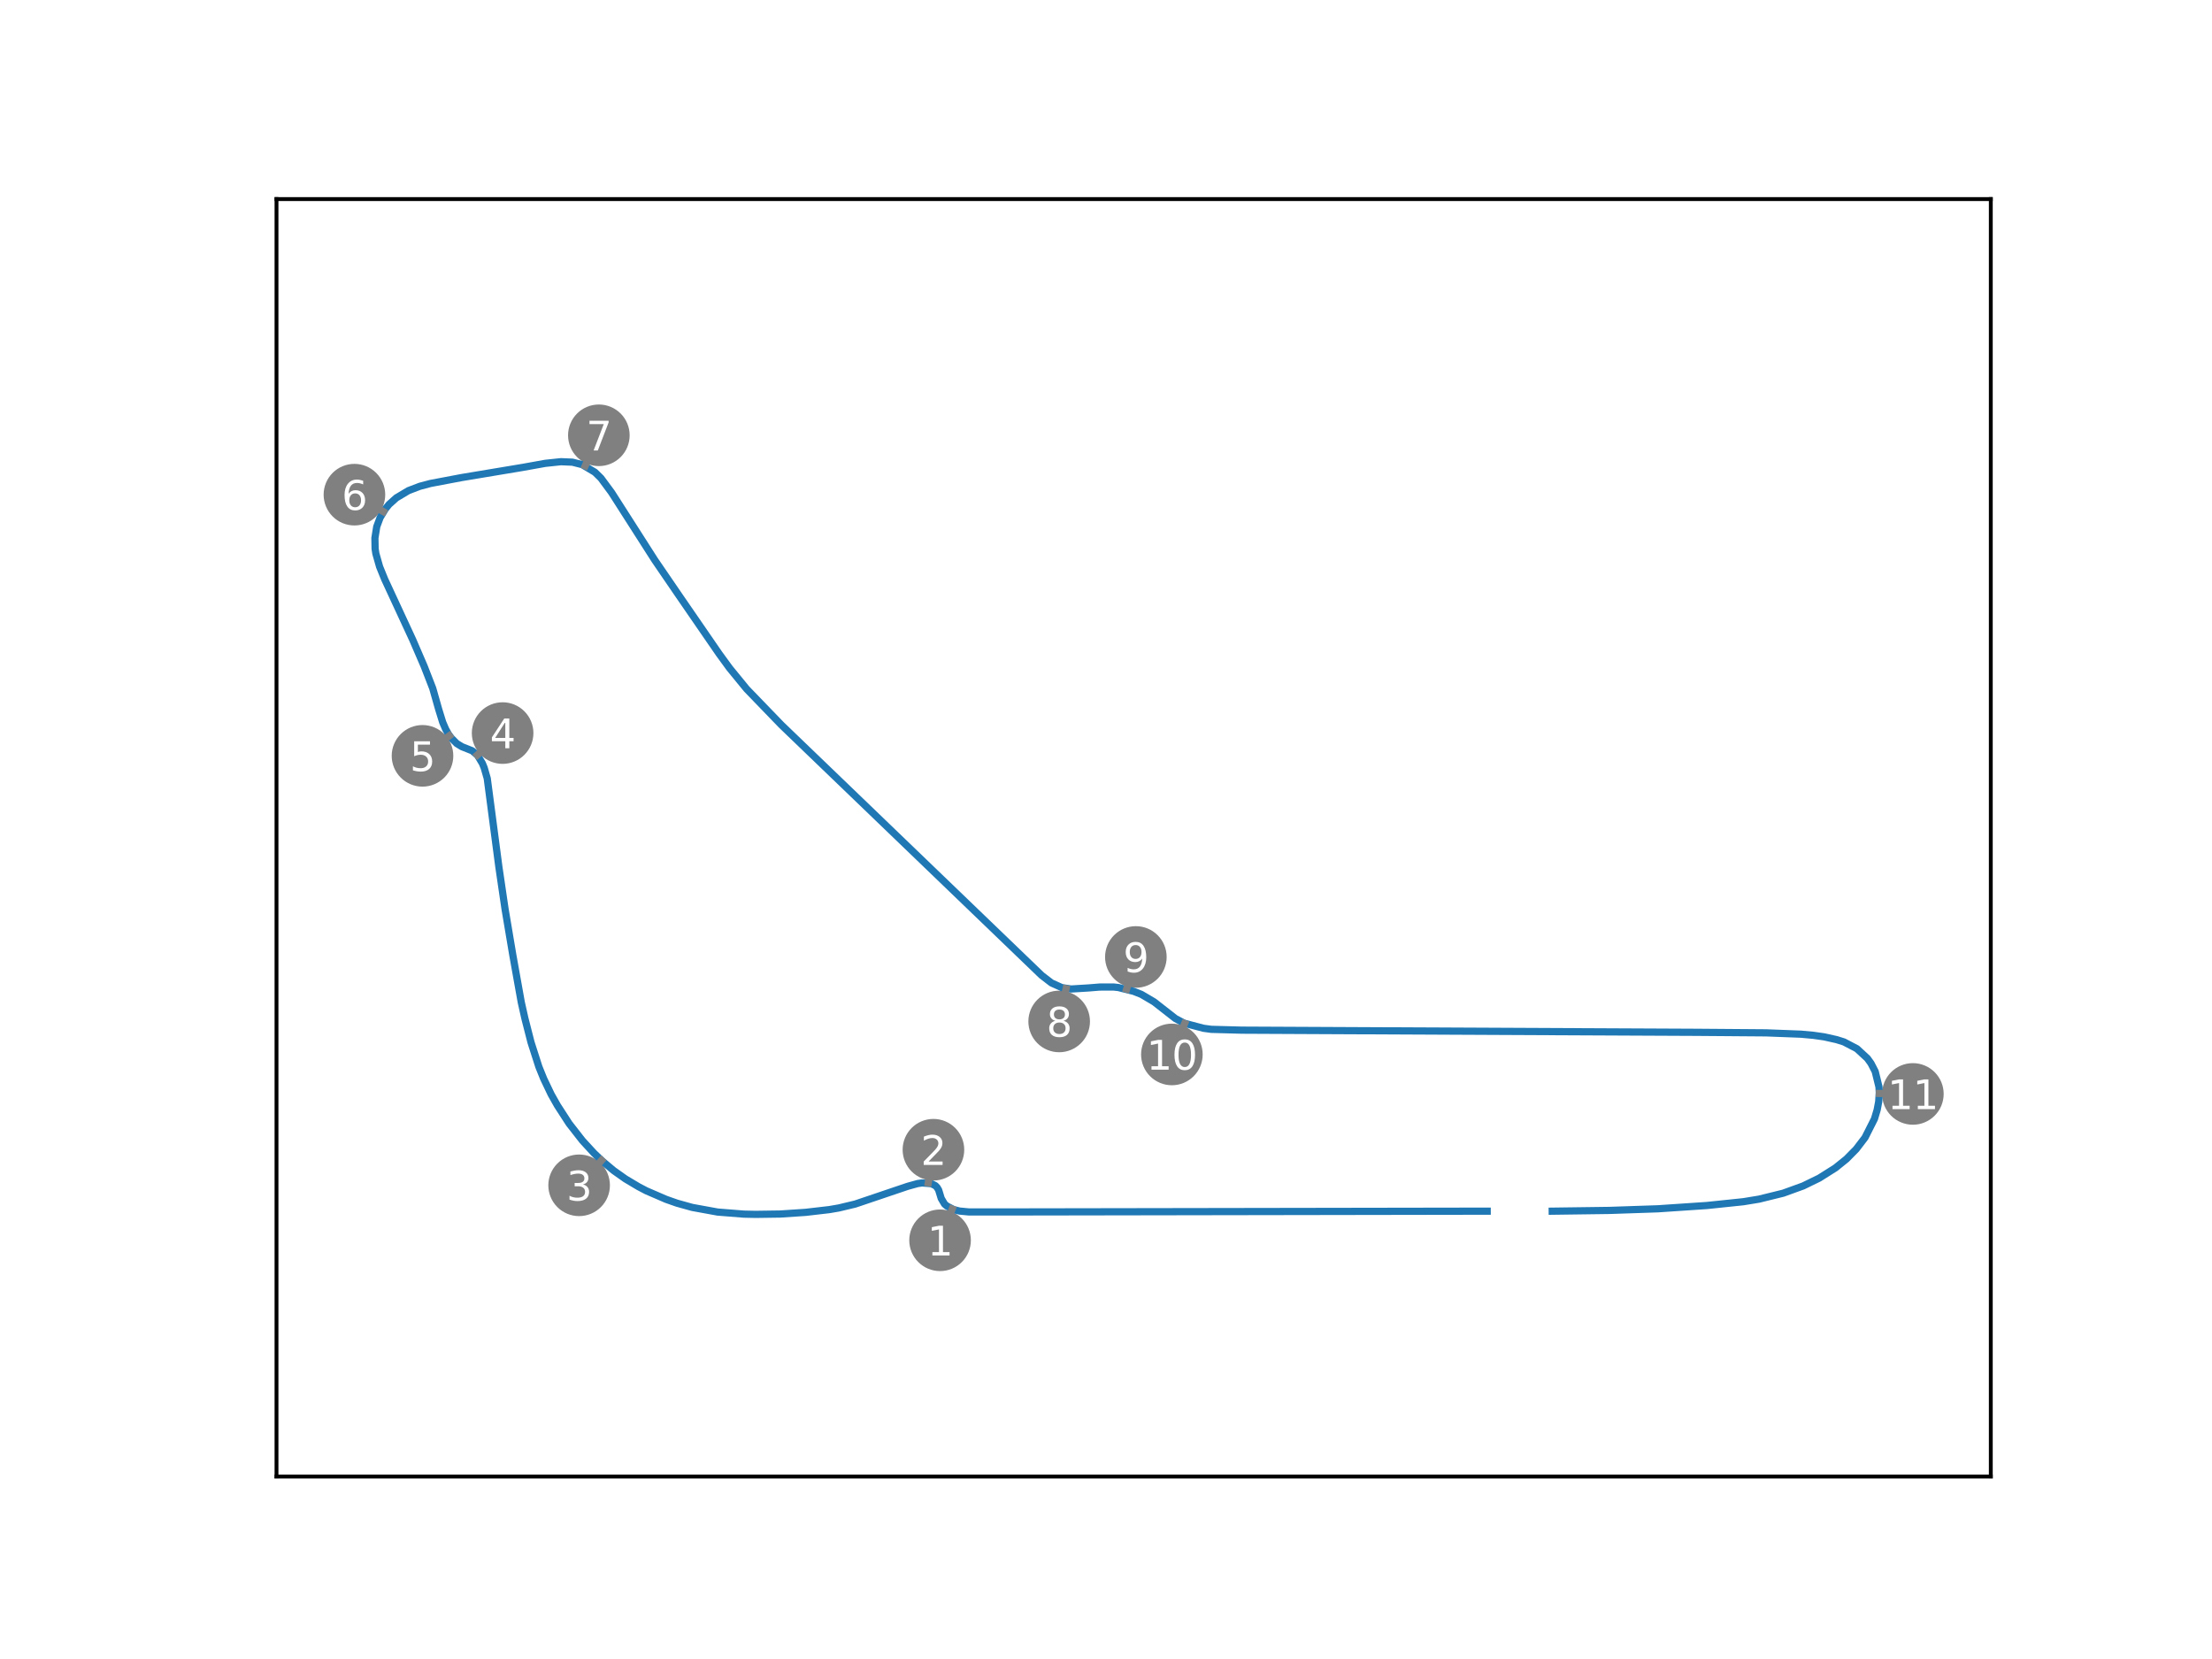 <?xml version="1.0" encoding="utf-8" standalone="no"?>
<!DOCTYPE svg PUBLIC "-//W3C//DTD SVG 1.1//EN"
  "http://www.w3.org/Graphics/SVG/1.1/DTD/svg11.dtd">
<svg xmlns:xlink="http://www.w3.org/1999/xlink" width="460.8pt" height="345.6pt" viewBox="0 0 460.8 345.6" xmlns="http://www.w3.org/2000/svg" version="1.1">
 <defs>
  <style type="text/css">*{stroke-linejoin: round; stroke-linecap: butt}</style>
 </defs>
 <g id="figure_1">
  <g id="patch_1">
   <path d="M 0 345.6 
L 460.8 345.6 
L 460.8 0 
L 0 0 
z
" style="fill: #ffffff"/>
  </g>
  <g id="axes_1">
   <g id="patch_2">
    <path d="M 57.6 307.584 
L 414.72 307.584 
L 414.72 41.472 
L 57.6 41.472 
z
" style="fill: #ffffff"/>
   </g>
   <g id="PathCollection_1">
    <defs>
     <path id="m24fcd9e13b" d="M 0 5.916 
C 1.569 5.916 3.074 5.293 4.183 4.183 
C 5.293 3.074 5.916 1.569 5.916 0 
C 5.916 -1.569 5.293 -3.074 4.183 -4.183 
C 3.074 -5.293 1.569 -5.916 0 -5.916 
C -1.569 -5.916 -3.074 -5.293 -4.183 -4.183 
C -5.293 -3.074 -5.916 -1.569 -5.916 0 
C -5.916 1.569 -5.293 3.074 -4.183 4.183 
C -3.074 5.293 -1.569 5.916 0 5.916 
z
" style="stroke: #808080"/>
    </defs>
    <g clip-path="url(#pf836a7d176)">
     <use xlink:href="#m24fcd9e13b" x="195.833" y="258.376" style="fill: #808080; stroke: #808080"/>
    </g>
   </g>
   <g id="PathCollection_2">
    <g clip-path="url(#pf836a7d176)">
     <use xlink:href="#m24fcd9e13b" x="194.451" y="239.509" style="fill: #808080; stroke: #808080"/>
    </g>
   </g>
   <g id="PathCollection_3">
    <g clip-path="url(#pf836a7d176)">
     <use xlink:href="#m24fcd9e13b" x="120.642" y="246.922" style="fill: #808080; stroke: #808080"/>
    </g>
   </g>
   <g id="PathCollection_4">
    <g clip-path="url(#pf836a7d176)">
     <use xlink:href="#m24fcd9e13b" x="104.704" y="152.712" style="fill: #808080; stroke: #808080"/>
    </g>
   </g>
   <g id="PathCollection_5">
    <g clip-path="url(#pf836a7d176)">
     <use xlink:href="#m24fcd9e13b" x="88.015" y="157.454" style="fill: #808080; stroke: #808080"/>
    </g>
   </g>
   <g id="PathCollection_6">
    <g clip-path="url(#pf836a7d176)">
     <use xlink:href="#m24fcd9e13b" x="73.833" y="103.049" style="fill: #808080; stroke: #808080"/>
    </g>
   </g>
   <g id="PathCollection_7">
    <g clip-path="url(#pf836a7d176)">
     <use xlink:href="#m24fcd9e13b" x="124.753" y="90.68" style="fill: #808080; stroke: #808080"/>
    </g>
   </g>
   <g id="PathCollection_8">
    <g clip-path="url(#pf836a7d176)">
     <use xlink:href="#m24fcd9e13b" x="220.644" y="212.786" style="fill: #808080; stroke: #808080"/>
    </g>
   </g>
   <g id="PathCollection_9">
    <g clip-path="url(#pf836a7d176)">
     <use xlink:href="#m24fcd9e13b" x="236.622" y="199.353" style="fill: #808080; stroke: #808080"/>
    </g>
   </g>
   <g id="PathCollection_10">
    <g clip-path="url(#pf836a7d176)">
     <use xlink:href="#m24fcd9e13b" x="244.124" y="219.662" style="fill: #808080; stroke: #808080"/>
    </g>
   </g>
   <g id="PathCollection_11">
    <g clip-path="url(#pf836a7d176)">
     <use xlink:href="#m24fcd9e13b" x="398.487" y="227.886" style="fill: #808080; stroke: #808080"/>
    </g>
   </g>
   <g id="matplotlib.axis_1"/>
   <g id="matplotlib.axis_2"/>
   <g id="line2d_1">
    <path d="M 309.809 252.307 
L 213.139 252.466 
L 201.79 252.465 
L 199.884 252.282 
L 198.654 251.97 
L 197.216 251.214 
L 196.762 250.82 
L 196.072 249.649 
L 195.542 247.918 
L 195.23 247.386 
L 194.86 246.998 
L 194.026 246.581 
L 192.095 246.428 
L 191.196 246.549 
L 189.106 247.124 
L 178.164 250.824 
L 174.751 251.64 
L 172.766 251.982 
L 167.82 252.555 
L 162.547 252.904 
L 157.39 252.977 
L 154.95 252.925 
L 149.496 252.492 
L 144.206 251.528 
L 141.036 250.644 
L 138.741 249.837 
L 134.625 248.056 
L 133.026 247.216 
L 130.28 245.581 
L 127.849 243.863 
L 125.417 241.823 
L 123.722 240.208 
L 121.341 237.617 
L 118.567 234.067 
L 116.108 230.266 
L 114.815 227.972 
L 113.256 224.708 
L 112.256 222.235 
L 110.621 217.144 
L 109.346 212.162 
L 108.589 208.786 
L 106.838 199.017 
L 105.208 189.336 
L 103.926 180.604 
L 101.501 162.162 
L 100.857 159.923 
L 100.468 158.992 
L 99.485 157.357 
L 98.38 156.404 
L 96.191 155.532 
L 95.14 154.882 
L 94.005 153.736 
L 93.449 152.987 
L 92.836 151.893 
L 92.221 150.463 
L 91.382 147.752 
L 90.147 143.396 
L 88.359 138.794 
L 85.972 133.266 
L 80.141 120.678 
L 79.071 118.042 
L 78.303 115.339 
L 78.142 114.303 
L 78.102 112.082 
L 78.482 109.712 
L 79.185 107.831 
L 80.273 106.028 
L 81.043 105.079 
L 82.561 103.715 
L 85.088 102.207 
L 87.472 101.298 
L 89.674 100.714 
L 96.144 99.49 
L 108.875 97.369 
L 113.6 96.521 
L 116.859 96.18 
L 119.247 96.279 
L 121.293 96.8 
L 123.936 98.374 
L 125.192 99.608 
L 127.398 102.591 
L 136.412 116.692 
L 141.515 124.152 
L 149.803 136.19 
L 151.981 139.176 
L 155.538 143.524 
L 162.755 150.996 
L 216.985 203.179 
L 219.041 204.762 
L 221.226 205.746 
L 223.14 206.027 
L 226.815 205.803 
L 229.052 205.621 
L 232.004 205.615 
L 232.993 205.724 
L 236.155 206.511 
L 237.778 207.153 
L 240.404 208.7 
L 244.85 212.174 
L 246.685 213.147 
L 250.71 214.208 
L 252.339 214.429 
L 258.707 214.6 
L 353.219 215.049 
L 367.923 215.162 
L 375.168 215.438 
L 377.749 215.674 
L 380.003 215.995 
L 382.614 216.578 
L 384.14 217.06 
L 386.824 218.463 
L 389.015 220.482 
L 389.764 221.522 
L 390.641 223.222 
L 391.425 226.428 
L 391.485 227.599 
L 391.37 229.484 
L 391.045 231.206 
L 390.482 233.088 
L 388.514 236.983 
L 386.681 239.382 
L 384.663 241.434 
L 382.362 243.286 
L 378.967 245.431 
L 375.639 247.051 
L 371.475 248.563 
L 366.447 249.801 
L 363.192 250.337 
L 355.592 251.128 
L 345.353 251.814 
L 335.237 252.153 
L 323.356 252.311 
L 323.356 252.311 
" clip-path="url(#pf836a7d176)" style="fill: none; stroke: #1f77b4; stroke-width: 1.5; stroke-linecap: square"/>
   </g>
   <g id="line2d_2">
    <path d="M 198.356 251.878 
L 195.833 258.376 
" clip-path="url(#pf836a7d176)" style="fill: none; stroke: #808080; stroke-width: 1.5; stroke-linecap: square"/>
   </g>
   <g id="line2d_3">
    <path d="M 193.38 246.397 
L 194.451 239.509 
" clip-path="url(#pf836a7d176)" style="fill: none; stroke: #808080; stroke-width: 1.5; stroke-linecap: square"/>
   </g>
   <g id="line2d_4">
    <path d="M 125.303 241.74 
L 120.642 246.922 
" clip-path="url(#pf836a7d176)" style="fill: none; stroke: #808080; stroke-width: 1.5; stroke-linecap: square"/>
   </g>
   <g id="line2d_5">
    <path d="M 99.44 157.281 
L 104.704 152.712 
" clip-path="url(#pf836a7d176)" style="fill: none; stroke: #808080; stroke-width: 1.5; stroke-linecap: square"/>
   </g>
   <g id="line2d_6">
    <path d="M 93.599 153.283 
L 88.015 157.454 
" clip-path="url(#pf836a7d176)" style="fill: none; stroke: #808080; stroke-width: 1.5; stroke-linecap: square"/>
   </g>
   <g id="line2d_7">
    <path d="M 79.847 106.571 
L 73.833 103.049 
" clip-path="url(#pf836a7d176)" style="fill: none; stroke: #808080; stroke-width: 1.5; stroke-linecap: square"/>
   </g>
   <g id="line2d_8">
    <path d="M 121.912 97.045 
L 124.753 90.68 
" clip-path="url(#pf836a7d176)" style="fill: none; stroke: #808080; stroke-width: 1.5; stroke-linecap: square"/>
   </g>
   <g id="line2d_9">
    <path d="M 222.085 205.966 
L 220.644 212.786 
" clip-path="url(#pf836a7d176)" style="fill: none; stroke: #808080; stroke-width: 1.5; stroke-linecap: square"/>
   </g>
   <g id="line2d_10">
    <path d="M 234.693 206.051 
L 236.622 199.353 
" clip-path="url(#pf836a7d176)" style="fill: none; stroke: #808080; stroke-width: 1.5; stroke-linecap: square"/>
   </g>
   <g id="line2d_11">
    <path d="M 246.787 213.22 
L 244.124 219.662 
" clip-path="url(#pf836a7d176)" style="fill: none; stroke: #808080; stroke-width: 1.5; stroke-linecap: square"/>
   </g>
   <g id="line2d_12">
    <path d="M 391.518 227.782 
L 398.487 227.886 
" clip-path="url(#pf836a7d176)" style="fill: none; stroke: #808080; stroke-width: 1.5; stroke-linecap: square"/>
   </g>
   <g id="patch_3">
    <path d="M 57.6 307.584 
L 57.6 41.472 
" style="fill: none; stroke: #000000; stroke-width: 0.8; stroke-linejoin: miter; stroke-linecap: square"/>
   </g>
   <g id="patch_4">
    <path d="M 414.72 307.584 
L 414.72 41.472 
" style="fill: none; stroke: #000000; stroke-width: 0.8; stroke-linejoin: miter; stroke-linecap: square"/>
   </g>
   <g id="patch_5">
    <path d="M 57.6 307.584 
L 414.72 307.584 
" style="fill: none; stroke: #000000; stroke-width: 0.8; stroke-linejoin: miter; stroke-linecap: square"/>
   </g>
   <g id="patch_6">
    <path d="M 57.6 41.472 
L 414.72 41.472 
" style="fill: none; stroke: #000000; stroke-width: 0.8; stroke-linejoin: miter; stroke-linecap: square"/>
   </g>
   <g id="text_1">
    <!-- 1 -->
    <g style="fill: #ffffff" transform="translate(193.183 261.541) scale(0.083 -0.083)">
     <defs>
      <path id="DejaVuSans-31" d="M 794 531 
L 1825 531 
L 1825 4091 
L 703 3866 
L 703 4441 
L 1819 4666 
L 2450 4666 
L 2450 531 
L 3481 531 
L 3481 0 
L 794 0 
L 794 531 
z
" transform="scale(0.016)"/>
     </defs>
     <use xlink:href="#DejaVuSans-31"/>
    </g>
   </g>
   <g id="text_2">
    <!-- 2 -->
    <g style="fill: #ffffff" transform="translate(191.801 242.674) scale(0.083 -0.083)">
     <defs>
      <path id="DejaVuSans-32" d="M 1228 531 
L 3431 531 
L 3431 0 
L 469 0 
L 469 531 
Q 828 903 1448 1529 
Q 2069 2156 2228 2338 
Q 2531 2678 2651 2914 
Q 2772 3150 2772 3378 
Q 2772 3750 2511 3984 
Q 2250 4219 1831 4219 
Q 1534 4219 1204 4116 
Q 875 4013 500 3803 
L 500 4441 
Q 881 4594 1212 4672 
Q 1544 4750 1819 4750 
Q 2544 4750 2975 4387 
Q 3406 4025 3406 3419 
Q 3406 3131 3298 2873 
Q 3191 2616 2906 2266 
Q 2828 2175 2409 1742 
Q 1991 1309 1228 531 
z
" transform="scale(0.016)"/>
     </defs>
     <use xlink:href="#DejaVuSans-32"/>
    </g>
   </g>
   <g id="text_3">
    <!-- 3 -->
    <g style="fill: #ffffff" transform="translate(117.992 250.087) scale(0.083 -0.083)">
     <defs>
      <path id="DejaVuSans-33" d="M 2597 2516 
Q 3050 2419 3304 2112 
Q 3559 1806 3559 1356 
Q 3559 666 3084 287 
Q 2609 -91 1734 -91 
Q 1441 -91 1130 -33 
Q 819 25 488 141 
L 488 750 
Q 750 597 1062 519 
Q 1375 441 1716 441 
Q 2309 441 2620 675 
Q 2931 909 2931 1356 
Q 2931 1769 2642 2001 
Q 2353 2234 1838 2234 
L 1294 2234 
L 1294 2753 
L 1863 2753 
Q 2328 2753 2575 2939 
Q 2822 3125 2822 3475 
Q 2822 3834 2567 4026 
Q 2313 4219 1838 4219 
Q 1578 4219 1281 4162 
Q 984 4106 628 3988 
L 628 4550 
Q 988 4650 1302 4700 
Q 1616 4750 1894 4750 
Q 2613 4750 3031 4423 
Q 3450 4097 3450 3541 
Q 3450 3153 3228 2886 
Q 3006 2619 2597 2516 
z
" transform="scale(0.016)"/>
     </defs>
     <use xlink:href="#DejaVuSans-33"/>
    </g>
   </g>
   <g id="text_4">
    <!-- 4 -->
    <g style="fill: #ffffff" transform="translate(102.054 155.877) scale(0.083 -0.083)">
     <defs>
      <path id="DejaVuSans-34" d="M 2419 4116 
L 825 1625 
L 2419 1625 
L 2419 4116 
z
M 2253 4666 
L 3047 4666 
L 3047 1625 
L 3713 1625 
L 3713 1100 
L 3047 1100 
L 3047 0 
L 2419 0 
L 2419 1100 
L 313 1100 
L 313 1709 
L 2253 4666 
z
" transform="scale(0.016)"/>
     </defs>
     <use xlink:href="#DejaVuSans-34"/>
    </g>
   </g>
   <g id="text_5">
    <!-- 5 -->
    <g style="fill: #ffffff" transform="translate(85.365 160.619) scale(0.083 -0.083)">
     <defs>
      <path id="DejaVuSans-35" d="M 691 4666 
L 3169 4666 
L 3169 4134 
L 1269 4134 
L 1269 2991 
Q 1406 3038 1543 3061 
Q 1681 3084 1819 3084 
Q 2600 3084 3056 2656 
Q 3513 2228 3513 1497 
Q 3513 744 3044 326 
Q 2575 -91 1722 -91 
Q 1428 -91 1123 -41 
Q 819 9 494 109 
L 494 744 
Q 775 591 1075 516 
Q 1375 441 1709 441 
Q 2250 441 2565 725 
Q 2881 1009 2881 1497 
Q 2881 1984 2565 2268 
Q 2250 2553 1709 2553 
Q 1456 2553 1204 2497 
Q 953 2441 691 2322 
L 691 4666 
z
" transform="scale(0.016)"/>
     </defs>
     <use xlink:href="#DejaVuSans-35"/>
    </g>
   </g>
   <g id="text_6">
    <!-- 6 -->
    <g style="fill: #ffffff" transform="translate(71.183 106.213) scale(0.083 -0.083)">
     <defs>
      <path id="DejaVuSans-36" d="M 2113 2584 
Q 1688 2584 1439 2293 
Q 1191 2003 1191 1497 
Q 1191 994 1439 701 
Q 1688 409 2113 409 
Q 2538 409 2786 701 
Q 3034 994 3034 1497 
Q 3034 2003 2786 2293 
Q 2538 2584 2113 2584 
z
M 3366 4563 
L 3366 3988 
Q 3128 4100 2886 4159 
Q 2644 4219 2406 4219 
Q 1781 4219 1451 3797 
Q 1122 3375 1075 2522 
Q 1259 2794 1537 2939 
Q 1816 3084 2150 3084 
Q 2853 3084 3261 2657 
Q 3669 2231 3669 1497 
Q 3669 778 3244 343 
Q 2819 -91 2113 -91 
Q 1303 -91 875 529 
Q 447 1150 447 2328 
Q 447 3434 972 4092 
Q 1497 4750 2381 4750 
Q 2619 4750 2861 4703 
Q 3103 4656 3366 4563 
z
" transform="scale(0.016)"/>
     </defs>
     <use xlink:href="#DejaVuSans-36"/>
    </g>
   </g>
   <g id="text_7">
    <!-- 7 -->
    <g style="fill: #ffffff" transform="translate(122.103 93.844) scale(0.083 -0.083)">
     <defs>
      <path id="DejaVuSans-37" d="M 525 4666 
L 3525 4666 
L 3525 4397 
L 1831 0 
L 1172 0 
L 2766 4134 
L 525 4134 
L 525 4666 
z
" transform="scale(0.016)"/>
     </defs>
     <use xlink:href="#DejaVuSans-37"/>
    </g>
   </g>
   <g id="text_8">
    <!-- 8 -->
    <g style="fill: #ffffff" transform="translate(217.994 215.951) scale(0.083 -0.083)">
     <defs>
      <path id="DejaVuSans-38" d="M 2034 2216 
Q 1584 2216 1326 1975 
Q 1069 1734 1069 1313 
Q 1069 891 1326 650 
Q 1584 409 2034 409 
Q 2484 409 2743 651 
Q 3003 894 3003 1313 
Q 3003 1734 2745 1975 
Q 2488 2216 2034 2216 
z
M 1403 2484 
Q 997 2584 770 2862 
Q 544 3141 544 3541 
Q 544 4100 942 4425 
Q 1341 4750 2034 4750 
Q 2731 4750 3128 4425 
Q 3525 4100 3525 3541 
Q 3525 3141 3298 2862 
Q 3072 2584 2669 2484 
Q 3125 2378 3379 2068 
Q 3634 1759 3634 1313 
Q 3634 634 3220 271 
Q 2806 -91 2034 -91 
Q 1263 -91 848 271 
Q 434 634 434 1313 
Q 434 1759 690 2068 
Q 947 2378 1403 2484 
z
M 1172 3481 
Q 1172 3119 1398 2916 
Q 1625 2713 2034 2713 
Q 2441 2713 2670 2916 
Q 2900 3119 2900 3481 
Q 2900 3844 2670 4047 
Q 2441 4250 2034 4250 
Q 1625 4250 1398 4047 
Q 1172 3844 1172 3481 
z
" transform="scale(0.016)"/>
     </defs>
     <use xlink:href="#DejaVuSans-38"/>
    </g>
   </g>
   <g id="text_9">
    <!-- 9 -->
    <g style="fill: #ffffff" transform="translate(233.972 202.517) scale(0.083 -0.083)">
     <defs>
      <path id="DejaVuSans-39" d="M 703 97 
L 703 672 
Q 941 559 1184 500 
Q 1428 441 1663 441 
Q 2288 441 2617 861 
Q 2947 1281 2994 2138 
Q 2813 1869 2534 1725 
Q 2256 1581 1919 1581 
Q 1219 1581 811 2004 
Q 403 2428 403 3163 
Q 403 3881 828 4315 
Q 1253 4750 1959 4750 
Q 2769 4750 3195 4129 
Q 3622 3509 3622 2328 
Q 3622 1225 3098 567 
Q 2575 -91 1691 -91 
Q 1453 -91 1209 -44 
Q 966 3 703 97 
z
M 1959 2075 
Q 2384 2075 2632 2365 
Q 2881 2656 2881 3163 
Q 2881 3666 2632 3958 
Q 2384 4250 1959 4250 
Q 1534 4250 1286 3958 
Q 1038 3666 1038 3163 
Q 1038 2656 1286 2365 
Q 1534 2075 1959 2075 
z
" transform="scale(0.016)"/>
     </defs>
     <use xlink:href="#DejaVuSans-39"/>
    </g>
   </g>
   <g id="text_10">
    <!-- 10 -->
    <g style="fill: #ffffff" transform="translate(238.824 222.827) scale(0.083 -0.083)">
     <defs>
      <path id="DejaVuSans-30" d="M 2034 4250 
Q 1547 4250 1301 3770 
Q 1056 3291 1056 2328 
Q 1056 1369 1301 889 
Q 1547 409 2034 409 
Q 2525 409 2770 889 
Q 3016 1369 3016 2328 
Q 3016 3291 2770 3770 
Q 2525 4250 2034 4250 
z
M 2034 4750 
Q 2819 4750 3233 4129 
Q 3647 3509 3647 2328 
Q 3647 1150 3233 529 
Q 2819 -91 2034 -91 
Q 1250 -91 836 529 
Q 422 1150 422 2328 
Q 422 3509 836 4129 
Q 1250 4750 2034 4750 
z
" transform="scale(0.016)"/>
     </defs>
     <use xlink:href="#DejaVuSans-31"/>
     <use xlink:href="#DejaVuSans-30" x="63.623"/>
    </g>
   </g>
   <g id="text_11">
    <!-- 11 -->
    <g style="fill: #ffffff" transform="translate(393.187 231.051) scale(0.083 -0.083)">
     <use xlink:href="#DejaVuSans-31"/>
     <use xlink:href="#DejaVuSans-31" x="63.623"/>
    </g>
   </g>
  </g>
 </g>
 <defs>
  <clipPath id="pf836a7d176">
   <rect x="57.6" y="41.472" width="357.12" height="266.112"/>
  </clipPath>
 </defs>
</svg>
